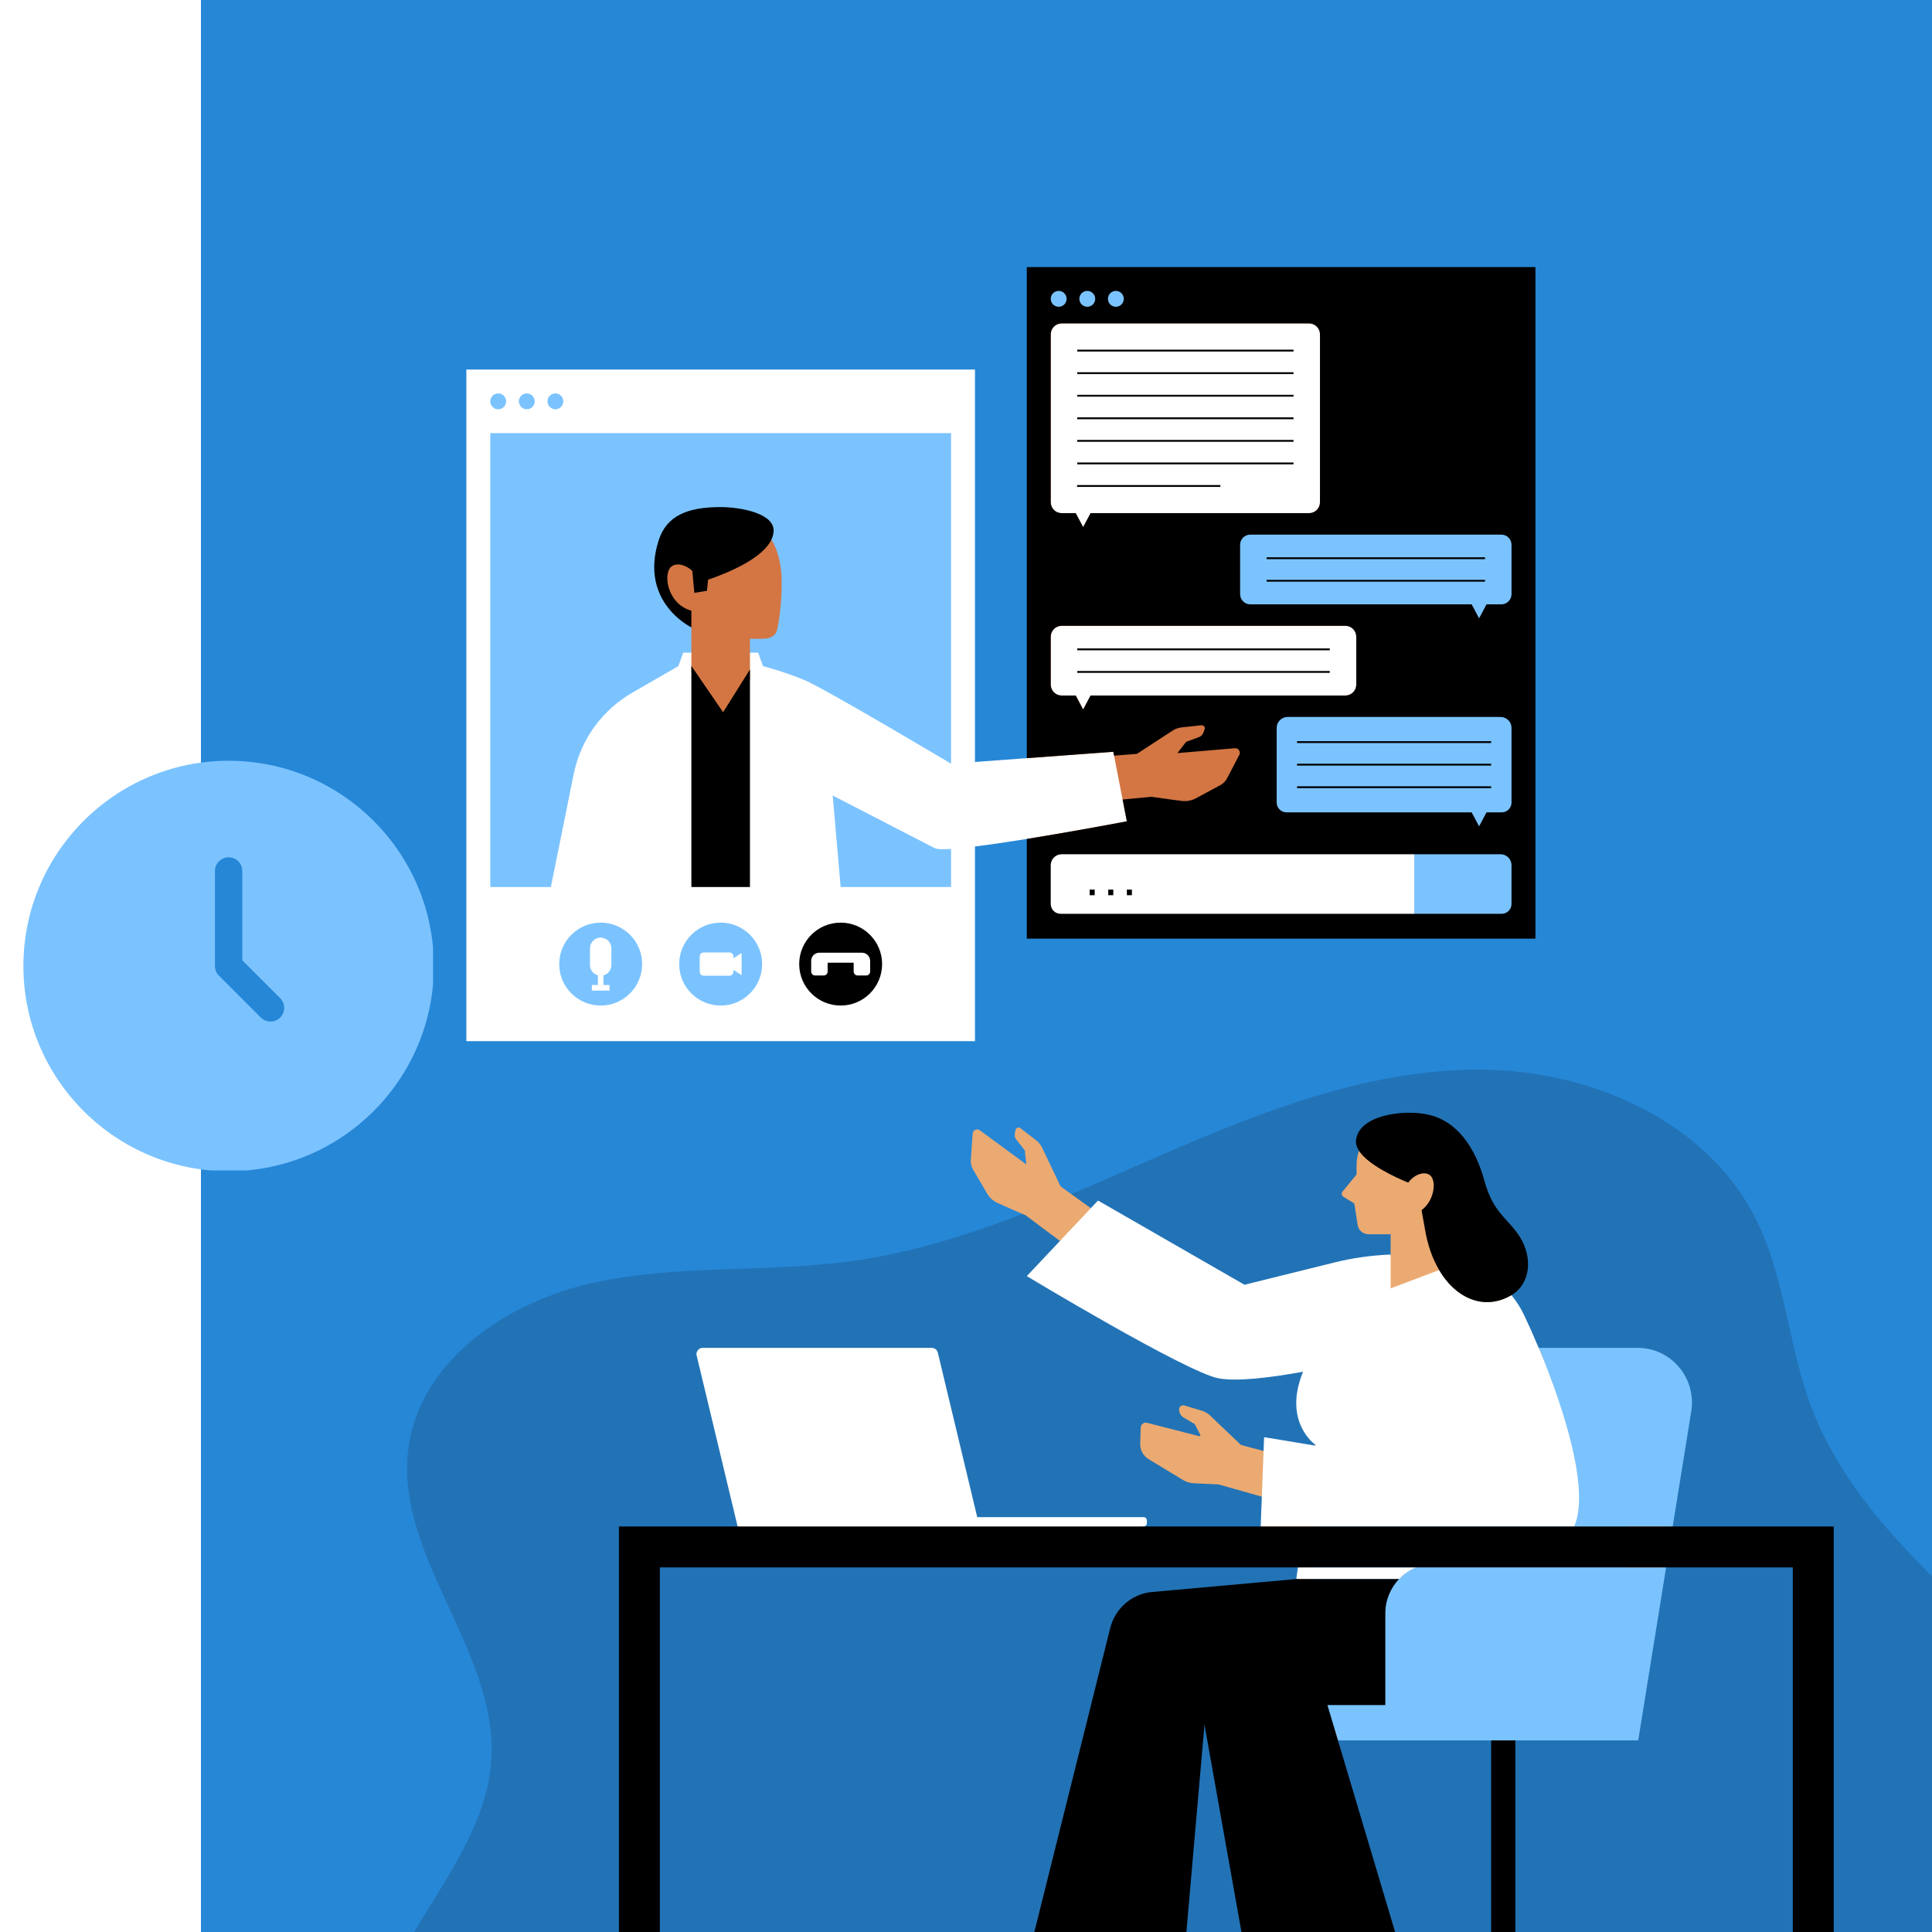 <svg xmlns="http://www.w3.org/2000/svg" xmlns:xlink="http://www.w3.org/1999/xlink" width="1080" zoomAndPan="magnify" viewBox="0 0 810 810" height="1080" preserveAspectRatio="xMidYMid meet" version="1.0"><defs><filter x="0%" y="0%" width="100%" height="100%" id="52b5cfb3b1"><feColorMatrix values="0 0 0 0 1 0 0 0 0 1 0 0 0 0 1 0 0 0 1 0" color-interpolation-filters="sRGB"/></filter><clipPath id="e69887f2f6"><path d="M 84.246 0 L 810 0 L 810 810 L 84.246 810 Z M 84.246 0 " clip-rule="nonzero"/></clipPath><mask id="cb63d56141"><g filter="url(#52b5cfb3b1)"><rect x="-81" width="972" fill="#000000" y="-81" height="972" fill-opacity="0.32"/></g></mask><clipPath id="08fe51d465"><path d="M 10 5 L 668 5 L 668 367 L 10 367 Z M 10 5 " clip-rule="nonzero"/></clipPath><clipPath id="e603ad07ab"><rect x="0" width="668" y="0" height="367"/></clipPath><clipPath id="4340a01f7a"><path d="M 195.41 135 L 663 135 L 663 663 L 195.41 663 Z M 195.41 135 " clip-rule="nonzero"/></clipPath><clipPath id="e25c825b37"><path d="M 259 111.969 L 769 111.969 L 769 810 L 259 810 Z M 259 111.969 " clip-rule="nonzero"/></clipPath><clipPath id="bba40da312"><path d="M 9.809 318.949 L 181.559 318.949 L 181.559 490.699 L 9.809 490.699 Z M 9.809 318.949 " clip-rule="nonzero"/></clipPath></defs><rect x="-81" width="972" fill="#ffffff" y="-81" height="972" fill-opacity="1"/><rect x="-81" width="972" fill="#ffffff" y="-81" height="972" fill-opacity="1"/><g clip-path="url(#e69887f2f6)"><path fill="#2687d7" d="M 84.246 0 L 812.938 0 L 812.938 851.09 L 84.246 851.09 Z M 84.246 0 " fill-opacity="1" fill-rule="nonzero"/></g><g mask="url(#cb63d56141)"><g transform="matrix(1, 0, 0, 1, 142, 443)"><g clip-path="url(#e603ad07ab)"><g clip-path="url(#08fe51d465)"><path fill="#19486e" d="M 24.73 379.734 C 38.785 351.434 62.141 326.043 63.984 294.543 C 66.695 248.895 22.984 208.965 29.285 163.703 C 34.324 127.359 70.477 102.836 106.336 94.891 C 142.098 86.941 179.512 90.723 215.855 85.586 C 261.504 79.188 303.859 59.031 346.113 40.711 C 388.371 22.395 432.664 5.238 478.699 5.434 C 524.738 5.629 573.488 26.852 594.133 68.043 C 606.441 92.469 607.699 120.961 617.293 146.547 C 635.32 194.719 679.711 226.895 715.375 263.82 C 751.141 300.746 780.797 354.926 760.059 401.93 C 737.473 453.105 670.02 465.605 631.641 506.215 C 595.777 544.109 585.215 606.527 538.016 628.816 C 505.934 643.938 467.555 634.246 435.473 619.031 C 403.395 603.812 373.348 583.074 338.75 575.32 C 255.98 556.809 166.523 602.07 83.559 573.188 C 11.258 547.793 -5.992 441.473 24.73 379.734 Z M 24.73 379.734 " fill-opacity="1" fill-rule="nonzero"/></g></g></g></g><path fill="#ebaa71" d="M 768.059 640.719 L 768.059 851.699 L 752.383 851.699 L 752.383 656.395 L 697.891 656.395 L 686.199 728.93 L 634.574 728.93 L 634.574 839.922 L 670.453 839.922 L 671.246 839.93 L 671.352 839.918 C 674.547 839.918 677.188 842.562 677.188 845.809 C 677.188 849.055 674.547 851.699 671.297 851.699 C 668.051 851.699 665.406 849.059 665.406 845.809 C 665.406 844.984 665.586 844.172 665.941 843.387 L 666.418 842.34 L 594.066 842.34 L 594.543 843.383 C 594.895 844.168 595.074 844.984 595.074 845.809 C 595.074 849.055 592.434 851.699 589.184 851.699 C 585.938 851.699 583.297 849.059 583.297 845.809 C 583.297 842.562 585.938 839.918 589.184 839.918 L 625.91 839.918 L 625.91 728.93 L 559.953 728.93 L 588.609 825.031 L 570.348 825.031 L 575.383 851.699 L 560.523 851.699 L 557.93 841.246 L 541.047 851.699 L 498.715 851.699 C 498.871 849.258 500.66 840.574 517.648 835.211 C 520.703 834.25 524.125 831.223 527.824 826.211 L 528.695 825.031 L 523.914 825.031 L 505.715 722.949 L 504.246 723.016 L 495.348 825.027 L 484.922 825.027 L 489.957 851.699 L 475.098 851.699 L 472.5 841.246 L 455.621 851.699 L 413.289 851.699 C 413.445 849.258 415.234 840.574 432.223 835.211 C 435.277 834.25 438.703 831.219 442.402 826.211 L 443.273 825.027 L 430.664 825.027 L 466.191 682.727 C 468.09 675.121 474.324 669.449 482.074 668.281 L 544.117 662.699 L 545.02 656.391 L 275.906 656.391 L 275.906 851.699 L 260.23 851.699 L 260.23 640.719 L 310.188 640.719 L 292.793 568.125 C 292.66 567.57 292.789 566.992 293.145 566.547 C 293.496 566.098 294.023 565.84 294.594 565.84 L 390.66 565.84 C 391.52 565.84 392.262 566.426 392.461 567.262 L 409.125 636.82 L 479.473 636.82 C 479.816 636.82 480.094 637.098 480.094 637.438 L 480.094 638.617 C 480.094 638.957 479.816 639.234 479.477 639.238 L 479.48 640.719 L 529.266 640.719 L 529.789 626.941 L 529.059 626.734 L 529.027 627.496 L 510.977 622.371 C 510.945 622.363 510.918 622.355 510.883 622.355 C 510.379 622.336 504.031 622.031 500.445 621.855 C 498.859 621.781 497.312 621.309 495.949 620.484 L 481.543 611.746 C 479.289 610.379 477.949 607.898 478.035 605.266 L 478.258 598.516 C 478.301 597.156 479.594 596.188 480.91 596.523 L 502.738 602.121 C 503.086 602.219 503.383 601.852 503.215 601.531 L 500.949 597.16 C 500.914 597.094 500.859 597.035 500.793 596.996 L 496.148 594.242 C 495.281 593.73 494.68 592.871 494.492 591.887 L 494.363 591.191 C 494.125 589.938 495.305 588.871 496.531 589.242 L 503.863 591.453 C 505.074 591.82 506.191 592.441 507.137 593.277 L 520.207 605.73 C 520.258 605.777 520.32 605.812 520.387 605.832 L 529.758 608.32 L 529.73 609.078 L 530.461 609.273 L 530.688 603.406 L 552.094 606.945 L 552.309 605.395 L 551.93 605.137 C 551.387 604.762 538.715 595.75 546.953 575.516 L 547.5 574.129 L 546.191 574.363 C 534.203 576.547 524.656 577.652 517.816 577.652 C 515.055 577.652 512.723 577.469 510.891 577.105 C 498.234 574.609 439.199 539.375 431.664 534.855 L 445.492 520.176 L 444.895 519.727 L 444.383 520.27 L 429.969 509.488 C 429.969 509.488 421.156 505.711 418.141 504.297 C 416.332 503.449 414.824 502.078 413.82 500.355 L 407.965 490.34 C 407.258 489.129 406.93 487.734 407.027 486.336 L 407.773 475.305 C 407.879 473.793 409.613 472.996 410.828 473.902 L 430.316 488.219 L 429.641 482.266 L 426.098 477.793 C 425.551 477.102 425.324 476.203 425.48 475.332 L 425.758 473.781 C 425.93 472.828 427.051 472.398 427.816 472.988 L 434.418 478.094 C 435.418 478.867 436.238 479.848 436.824 480.965 L 444.625 497.367 L 457.324 506.535 L 456.812 507.078 L 457.418 507.516 L 460.477 504.262 L 521.641 539.43 L 559.551 530.039 C 567.195 528.145 575.09 527.027 583.027 526.715 L 583.027 517.461 L 573.73 517.461 C 571.48 517.461 569.57 515.824 569.219 513.605 L 567.797 504.562 L 563.234 501.75 C 562.543 501.324 562.328 500.422 562.75 499.73 L 568.738 492.41 L 568.738 488.758 C 568.738 486.551 569.098 484.43 569.746 482.438 C 569.91 482.691 570.109 482.945 570.301 483.199 C 570.352 483.023 570.395 482.84 570.449 482.664 L 570.559 482.332 L 570.371 482.035 C 569.512 480.703 569.133 479.426 569.238 478.246 C 569.906 470.652 580.551 467.25 590.797 467.25 C 593.703 467.25 596.484 467.539 598.844 468.086 C 612.391 471.215 618.738 484.66 621.676 495.391 C 624.195 504.586 627.879 508.629 631.438 512.539 C 633.293 514.574 635.043 516.496 636.676 519.129 C 639.543 523.75 640.582 529.285 639.449 533.941 C 638.566 537.57 636.449 540.477 633.324 542.34 L 632.598 542.777 L 633.113 543.449 C 635.23 546.09 636.98 548.855 638.312 551.672 C 640.391 556.062 642.445 560.68 644.418 565.387 L 644.609 565.844 L 686.629 565.844 C 693.035 565.844 699.109 568.656 703.289 573.562 C 707.535 578.551 709.371 585.133 708.328 591.625 L 700.414 640.719 Z M 768.059 640.719 " fill-opacity="1" fill-rule="nonzero"/><path fill="#d37643" d="M 643 112.711 L 643 392.793 L 431.238 392.793 L 431.238 350.855 L 430.379 350.996 C 421.777 352.379 414.477 353.445 408.672 354.164 L 408.023 354.242 L 408.023 435.766 L 196.266 435.766 L 196.266 155.684 L 408.023 155.684 L 408.023 320.254 L 431.238 318.547 L 431.238 112.711 Z M 643 112.711 " fill-opacity="1" fill-rule="nonzero"/><path fill="#7bc3ff" d="M 404.57 191.691 L 407.012 191.691 L 407.012 380.266 L 331.512 380.266 L 314.426 273.625 L 314.422 267.816 L 319.523 267.816 C 321.77 267.816 325.094 267.277 325.836 263.961 C 327.32 257.336 328.57 243.73 327.012 236.047 C 326.227 232.164 325.066 228.883 323.414 226.242 C 322.008 219.52 311.793 215.82 303.75 215.82 C 289.73 215.82 282.266 217.855 278.199 227.898 C 270.73 246.363 289.859 263.008 289.859 263.008 L 289.859 273.625 L 260.23 380.266 L 324.348 380.266 L 324.348 426.668 L 220.688 426.668 L 220.688 383.109 L 198.719 383.109 L 198.719 161.582 L 242.656 161.582 L 242.656 171.59 L 404.57 171.59 Z M 686.633 565.102 L 645.105 565.102 C 646.004 567.242 646.895 569.43 647.773 571.652 L 557.602 571.652 L 543.465 725.078 L 559.578 725.078 L 560.949 729.672 L 686.828 729.672 L 698.52 657.137 L 682.828 657.137 L 682.828 639.977 L 701.285 639.977 L 709.059 591.742 C 711.309 577.777 700.641 565.102 686.633 565.102 Z M 466.754 805.793 L 441.805 825.77 C 438.805 829.832 435.344 833.453 432 834.508 C 411.262 841.051 412.547 852.441 412.547 852.441 L 455.832 852.441 L 472.027 842.414 L 474.52 852.441 L 490.852 852.441 L 485.816 825.77 Z M 546.262 798.879 L 527.227 825.773 C 524.23 829.832 520.77 833.453 517.426 834.508 C 496.688 841.051 497.973 852.441 497.973 852.441 L 541.258 852.441 L 557.453 842.414 L 559.945 852.441 L 576.277 852.441 L 571.242 825.773 Z M 289.859 276.742 L 289.859 273.625 Z M 637.574 221 L 516.723 221 L 516.723 259.23 L 637.574 259.23 Z M 637.574 295.723 L 528.477 295.723 L 528.477 348.672 L 637.574 348.672 Z M 640.648 354.102 L 592.922 354.102 L 592.922 386.82 L 640.648 386.82 Z M 481.609 118.633 L 436.656 118.633 L 436.656 131.961 L 481.609 131.961 Z M 481.609 118.633 " fill-opacity="1" fill-rule="nonzero"/><g clip-path="url(#4340a01f7a)"><path fill="#ffffff" d="M 544.164 657.137 L 593.582 657.137 C 590.906 658.266 588.527 659.945 586.559 662.016 L 543.465 662.016 Z M 645.105 565.102 C 643.051 560.203 640.973 555.562 638.984 551.352 C 637.582 548.395 635.781 545.59 633.691 542.988 C 622.887 549.43 610.746 545.004 603.363 532.469 L 583.031 540.152 L 583.031 525.973 C 575.059 526.285 567.133 527.398 559.375 529.32 L 521.758 538.641 L 460.344 503.332 L 457.328 506.535 L 444.387 520.273 L 430.496 535.02 C 430.496 535.02 497.012 575.125 510.75 577.836 C 518.457 579.359 532.797 577.559 546.328 575.098 C 546.309 575.145 546.289 575.191 546.27 575.238 C 537.691 596.316 551.516 605.75 551.516 605.75 L 551.469 606.094 L 529.98 602.543 L 529.758 608.324 L 529.027 627.5 L 528.551 639.98 L 659.98 639.98 C 666.566 625.137 656.125 591.371 645.105 565.102 Z M 479.473 636.078 L 409.711 636.078 L 393.184 567.09 C 392.902 565.926 391.859 565.102 390.66 565.102 L 294.594 565.102 C 292.922 565.102 291.688 566.668 292.074 568.297 L 309.25 639.977 L 407.012 652.266 L 479.48 639.977 C 480.23 639.973 480.836 639.367 480.836 638.617 L 480.836 637.438 C 480.836 636.688 480.227 636.078 479.473 636.078 Z M 445.105 291.602 L 451.004 291.602 L 454.117 297.457 L 457.227 291.602 L 564.043 291.602 C 566.574 291.602 568.625 289.551 568.625 287.023 L 568.625 266.945 C 568.625 264.418 566.574 262.367 564.043 262.367 L 445.105 262.367 C 442.574 262.367 440.523 264.418 440.523 266.945 L 440.523 287.023 C 440.523 289.551 442.574 291.602 445.105 291.602 Z M 445.105 215.145 L 451.004 215.145 L 454.117 221 L 457.227 215.145 L 548.832 215.145 C 551.363 215.145 553.414 213.098 553.414 210.566 L 553.414 140.172 C 553.414 137.641 551.363 135.59 548.832 135.59 L 445.105 135.59 C 442.574 135.59 440.523 137.641 440.523 140.172 L 440.523 210.566 C 440.523 213.094 442.574 215.145 445.105 215.145 Z M 408.762 436.508 L 195.523 436.508 L 195.523 154.941 L 408.762 154.941 L 408.762 319.461 L 430.496 317.859 L 466.754 315.191 L 467.07 316.809 L 470.656 335.199 L 472.438 344.344 C 472.438 344.344 451.199 348.395 430.496 351.727 C 422.805 352.965 415.191 354.105 408.762 354.898 Z M 229.531 168.266 C 229.531 170.102 231.023 171.59 232.859 171.59 C 234.695 171.59 236.184 170.102 236.184 168.266 C 236.184 166.43 234.695 164.941 232.859 164.941 C 231.023 164.941 229.531 166.43 229.531 168.266 Z M 217.539 168.266 C 217.539 170.102 219.031 171.59 220.863 171.59 C 222.703 171.59 224.191 170.102 224.191 168.266 C 224.191 166.43 222.703 164.941 220.863 164.941 C 219.027 164.941 217.539 166.43 217.539 168.266 Z M 205.551 168.266 C 205.551 170.102 207.039 171.59 208.875 171.59 C 210.711 171.59 212.199 170.102 212.199 168.266 C 212.199 166.43 210.711 164.941 208.875 164.941 C 207.039 164.941 205.551 166.43 205.551 168.266 Z M 269.219 404.199 C 269.219 394.602 261.438 386.82 251.836 386.82 C 242.238 386.82 234.457 394.602 234.457 404.199 C 234.457 413.801 242.238 421.582 251.836 421.582 C 261.438 421.582 269.219 413.801 269.219 404.199 Z M 319.523 404.199 C 319.523 394.602 311.742 386.82 302.141 386.82 C 292.543 386.82 284.758 394.602 284.758 404.199 C 284.758 413.801 292.543 421.582 302.141 421.582 C 311.742 421.582 319.523 413.801 319.523 404.199 Z M 398.734 355.906 C 395.25 356.129 392.824 356.074 391.965 355.633 C 388.91 354.059 368.016 343.273 349.113 333.52 L 352.445 371.898 L 398.734 371.898 Z M 398.734 181.586 L 205.551 181.586 L 205.551 371.898 L 230.953 371.898 L 240.531 324.516 C 243.434 310.168 252.355 297.762 265.031 290.449 L 284.398 279.277 L 286.434 273.625 L 289.863 273.625 L 289.863 281.715 L 302.387 302.27 L 314.426 285.055 L 314.426 273.625 L 317.852 273.625 L 319.887 279.277 C 319.887 279.277 328.098 281.402 336.801 284.918 C 345.5 288.434 398.734 320.195 398.734 320.195 Z M 251.836 393.098 C 249.363 393.098 247.352 395.105 247.352 397.582 L 247.352 404.602 C 247.352 406.672 248.762 408.395 250.668 408.914 L 250.668 412.965 L 248.133 412.965 L 248.133 415.305 L 255.543 415.305 L 255.543 412.965 L 253.008 412.965 L 253.008 408.914 C 254.914 408.395 256.32 406.672 256.32 404.602 L 256.32 397.582 C 256.32 395.105 254.312 393.098 251.836 393.098 Z M 307.477 400.957 C 307.477 400.055 306.746 399.328 305.848 399.328 L 294.996 399.328 C 294.098 399.328 293.367 400.059 293.367 400.957 L 293.367 407.449 C 293.367 408.348 294.098 409.074 294.996 409.074 L 305.848 409.074 C 306.746 409.074 307.477 408.348 307.477 407.449 L 307.477 406.637 L 310.918 408.852 L 310.918 399.551 L 307.477 401.766 Z M 434.438 387.918 L 592.922 387.918 L 592.922 355.586 L 434.438 355.586 Z M 434.438 387.918 " fill-opacity="1" fill-rule="nonzero"/></g><g clip-path="url(#e25c825b37)"><path fill="#000000" d="M 677.93 845.812 C 677.93 849.473 674.961 852.441 671.297 852.441 C 667.637 852.441 664.668 849.473 664.668 845.812 C 664.668 844.836 664.891 843.914 665.27 843.082 L 595.219 843.082 C 595.594 843.914 595.82 844.836 595.82 845.812 C 595.82 849.473 592.852 852.441 589.188 852.441 C 585.527 852.441 582.559 849.473 582.559 845.812 C 582.559 842.148 585.527 839.18 589.188 839.18 C 589.227 839.18 589.258 839.191 589.297 839.191 L 589.297 839.184 L 625.172 839.184 L 625.172 729.672 L 635.312 729.672 L 635.312 839.184 L 671.191 839.184 L 671.191 839.191 C 671.227 839.191 671.262 839.18 671.297 839.18 C 674.961 839.18 677.93 842.148 677.93 845.812 Z M 560.949 729.672 L 556.531 714.852 L 580.805 714.852 L 580.805 676.387 C 580.805 670.812 583.004 665.762 586.559 662.016 L 543.465 662.016 L 481.965 667.551 C 473.941 668.762 467.434 674.68 465.469 682.551 L 429.715 825.77 L 496.027 825.77 L 504.984 723.082 L 523.297 825.773 L 589.605 825.773 Z M 595.992 507.375 C 596.559 510.434 597.105 513.445 597.395 515.203 C 598.508 521.996 600.609 527.793 603.363 532.469 C 610.746 545.004 622.887 549.43 633.691 542.988 C 633.699 542.984 633.703 542.98 633.711 542.977 C 641.941 538.059 642.461 527.035 637.309 518.738 C 632.391 510.812 626.137 508.855 622.395 495.195 C 618.398 480.598 610.66 470.055 599.016 467.363 C 588.438 464.922 569.449 467.496 568.504 478.18 C 568.375 479.617 568.859 481.047 569.75 482.438 C 573.484 488.258 584.59 493.426 590.422 495.828 C 592.641 492.691 596.738 490.953 599.27 492.512 C 602.367 494.418 601.691 503.121 595.992 507.375 Z M 643.738 393.531 L 430.496 393.531 L 430.496 351.727 C 451.199 348.395 472.441 344.344 472.441 344.344 L 470.656 335.199 L 482.812 334.062 C 482.812 334.062 492.301 335.441 495.613 335.809 C 497.598 336.031 499.598 335.645 501.355 334.703 L 511.578 329.211 C 512.812 328.551 513.82 327.531 514.469 326.289 L 519.586 316.488 C 520.289 315.145 519.223 313.559 517.715 313.699 L 493.617 315.738 L 497.301 311.012 L 502.656 309.047 C 503.488 308.742 504.148 308.094 504.469 307.27 L 505.039 305.801 C 505.391 304.898 504.66 303.949 503.699 304.055 L 495.402 304.965 C 494.148 305.102 492.938 305.508 491.852 306.16 L 476.641 316.074 L 467.07 316.805 L 466.754 315.191 L 430.496 317.859 L 430.496 111.969 L 643.738 111.969 Z M 464.508 125.293 C 464.508 127.129 465.996 128.617 467.832 128.617 C 469.668 128.617 471.156 127.129 471.156 125.293 C 471.156 123.453 469.668 121.965 467.832 121.965 C 465.996 121.965 464.508 123.453 464.508 125.293 Z M 452.52 125.293 C 452.52 127.129 454.008 128.617 455.844 128.617 C 457.68 128.617 459.168 127.129 459.168 125.293 C 459.168 123.453 457.68 121.965 455.844 121.965 C 454.008 121.965 452.52 123.453 452.52 125.293 Z M 440.523 125.293 C 440.523 127.129 442.016 128.617 443.852 128.617 C 445.688 128.617 447.176 127.129 447.176 125.293 C 447.176 123.453 445.688 121.965 443.852 121.965 C 442.012 121.965 440.523 123.453 440.523 125.293 Z M 440.523 210.566 C 440.523 213.094 442.574 215.145 445.105 215.145 L 451.004 215.145 L 454.117 221 L 457.227 215.145 L 548.832 215.145 C 551.363 215.145 553.414 213.098 553.414 210.566 L 553.414 140.172 C 553.414 137.641 551.363 135.59 548.832 135.59 L 445.105 135.59 C 442.574 135.59 440.523 137.641 440.523 140.172 Z M 564.043 291.602 C 566.574 291.602 568.625 289.551 568.625 287.023 L 568.625 266.945 C 568.625 264.418 566.574 262.367 564.043 262.367 L 445.105 262.367 C 442.574 262.367 440.523 264.418 440.523 266.945 L 440.523 287.023 C 440.523 289.551 442.574 291.602 445.105 291.602 L 451.004 291.602 L 454.117 297.457 L 457.227 291.602 Z M 633.707 362.734 C 633.707 360.203 631.656 358.152 629.129 358.152 L 445.105 358.152 C 442.574 358.152 440.523 360.203 440.523 362.73 L 440.523 379.004 C 440.523 381.273 442.363 383.109 444.629 383.109 L 629.602 383.109 C 631.871 383.109 633.707 381.273 633.707 379.004 Z M 633.711 305.176 C 633.711 302.645 631.66 300.594 629.129 300.594 L 539.832 300.594 C 537.305 300.594 535.254 302.645 535.254 305.176 L 535.254 336.477 C 535.254 338.742 537.09 340.582 539.355 340.582 L 617.008 340.582 L 620.121 346.438 L 623.23 340.582 L 629.605 340.582 C 631.871 340.582 633.711 338.742 633.711 336.477 Z M 633.711 228.402 C 633.711 226.047 631.801 224.137 629.445 224.137 L 524.195 224.137 C 521.836 224.137 519.926 226.047 519.926 228.402 L 519.926 249.105 C 519.926 251.465 521.836 253.375 524.195 253.375 L 617.008 253.375 L 620.121 259.23 L 623.23 253.375 L 629.445 253.375 C 631.801 253.375 633.711 251.465 633.711 249.105 Z M 543.789 311.52 L 625.172 311.52 L 625.172 310.738 L 543.789 310.738 Z M 543.789 320.98 L 625.172 320.98 L 625.172 320.199 L 543.789 320.199 Z M 543.789 330.438 L 625.172 330.438 L 625.172 329.656 L 543.789 329.656 Z M 451.633 272.645 L 557.516 272.645 L 557.516 271.863 L 451.633 271.863 Z M 451.633 282.105 L 557.516 282.105 L 557.516 281.324 L 451.633 281.324 Z M 542.309 193.895 L 451.633 193.895 L 451.633 194.676 L 542.309 194.676 Z M 511.641 203.355 L 451.582 203.355 L 451.582 204.137 L 511.641 204.137 Z M 542.309 174.977 L 451.633 174.977 L 451.633 175.758 L 542.309 175.758 Z M 542.309 184.438 L 451.633 184.438 L 451.633 185.219 L 542.309 185.219 Z M 542.309 156.062 L 451.633 156.062 L 451.633 156.84 L 542.309 156.84 Z M 542.309 165.52 L 451.633 165.52 L 451.633 166.301 L 542.309 166.301 Z M 542.309 146.602 L 451.633 146.602 L 451.633 147.383 L 542.309 147.383 Z M 531.031 234.418 L 622.602 234.418 L 622.602 233.637 L 531.031 233.637 Z M 531.031 243.875 L 622.602 243.875 L 622.602 243.098 L 531.031 243.098 Z M 456.84 375.316 L 458.957 375.316 L 458.957 372.977 L 456.84 372.977 Z M 464.641 375.316 L 466.754 375.316 L 466.754 372.977 L 464.641 372.977 Z M 472.441 375.316 L 474.555 375.316 L 474.555 372.977 L 472.441 372.977 Z M 289.859 276.742 L 289.859 371.898 L 314.426 371.898 L 314.426 276.742 L 314.422 276.742 L 314.422 280.68 L 303.164 298.613 L 289.859 279.18 Z M 289.859 263.012 L 289.859 256.027 C 279.559 253.234 277.676 239.848 281.812 237.301 C 284.152 235.859 287.688 236.941 290.25 239.34 L 291.109 248.559 L 296.391 247.703 L 296.855 243.055 C 305.543 240.059 319.672 234.133 323.414 226.246 C 323.973 225.066 324.301 223.848 324.344 222.59 C 324.598 215.109 310.184 212.594 302.141 212.594 C 288.121 212.594 279.426 216.254 276.137 226.578 C 267.879 252.531 289.859 263.012 289.859 263.012 Z M 335.066 404.199 C 335.066 394.602 342.848 386.82 352.445 386.82 C 362.047 386.82 369.828 394.602 369.828 404.199 C 369.828 413.801 362.047 421.582 352.445 421.582 C 342.848 421.582 335.066 413.801 335.066 404.199 Z M 340.086 407.34 C 340.086 408.242 340.816 408.977 341.723 408.977 L 345.355 408.977 C 346.258 408.977 346.992 408.242 346.992 407.34 L 346.992 403.613 L 357.902 403.613 L 357.902 407.34 C 357.902 408.242 358.633 408.977 359.539 408.977 L 363.172 408.977 C 364.078 408.977 364.809 408.242 364.809 407.34 L 364.809 402.84 C 364.809 400.953 363.281 399.426 361.398 399.426 L 343.496 399.426 C 341.613 399.426 340.086 400.953 340.086 402.84 Z M 701.285 639.977 L 259.488 639.977 L 259.488 852.441 L 276.645 852.441 L 276.645 657.137 L 751.641 657.137 L 751.641 852.441 L 768.797 852.441 L 768.797 639.977 Z M 701.285 639.977 " fill-opacity="1" fill-rule="nonzero"/></g><g clip-path="url(#bba40da312)"><path fill="#7bc3ff" d="M 95.855 318.949 C 48.414 318.949 9.809 357.555 9.809 404.996 C 9.809 452.434 48.414 491.039 95.855 491.039 C 143.293 491.039 181.898 452.434 181.898 404.996 C 181.898 357.555 143.293 318.949 95.855 318.949 Z M 117.48 426.621 C 116.359 427.738 114.898 428.301 113.422 428.301 C 111.957 428.301 110.48 427.738 109.363 426.621 L 91.797 409.055 C 90.719 407.977 90.117 406.516 90.117 404.996 L 90.117 365.156 C 90.117 361.988 92.684 359.422 95.855 359.422 C 99.023 359.422 101.59 361.988 101.59 365.156 L 101.59 402.613 L 117.48 418.504 C 119.715 420.754 119.715 424.383 117.48 426.621 Z M 117.48 426.621 " fill-opacity="1" fill-rule="nonzero"/></g></svg>